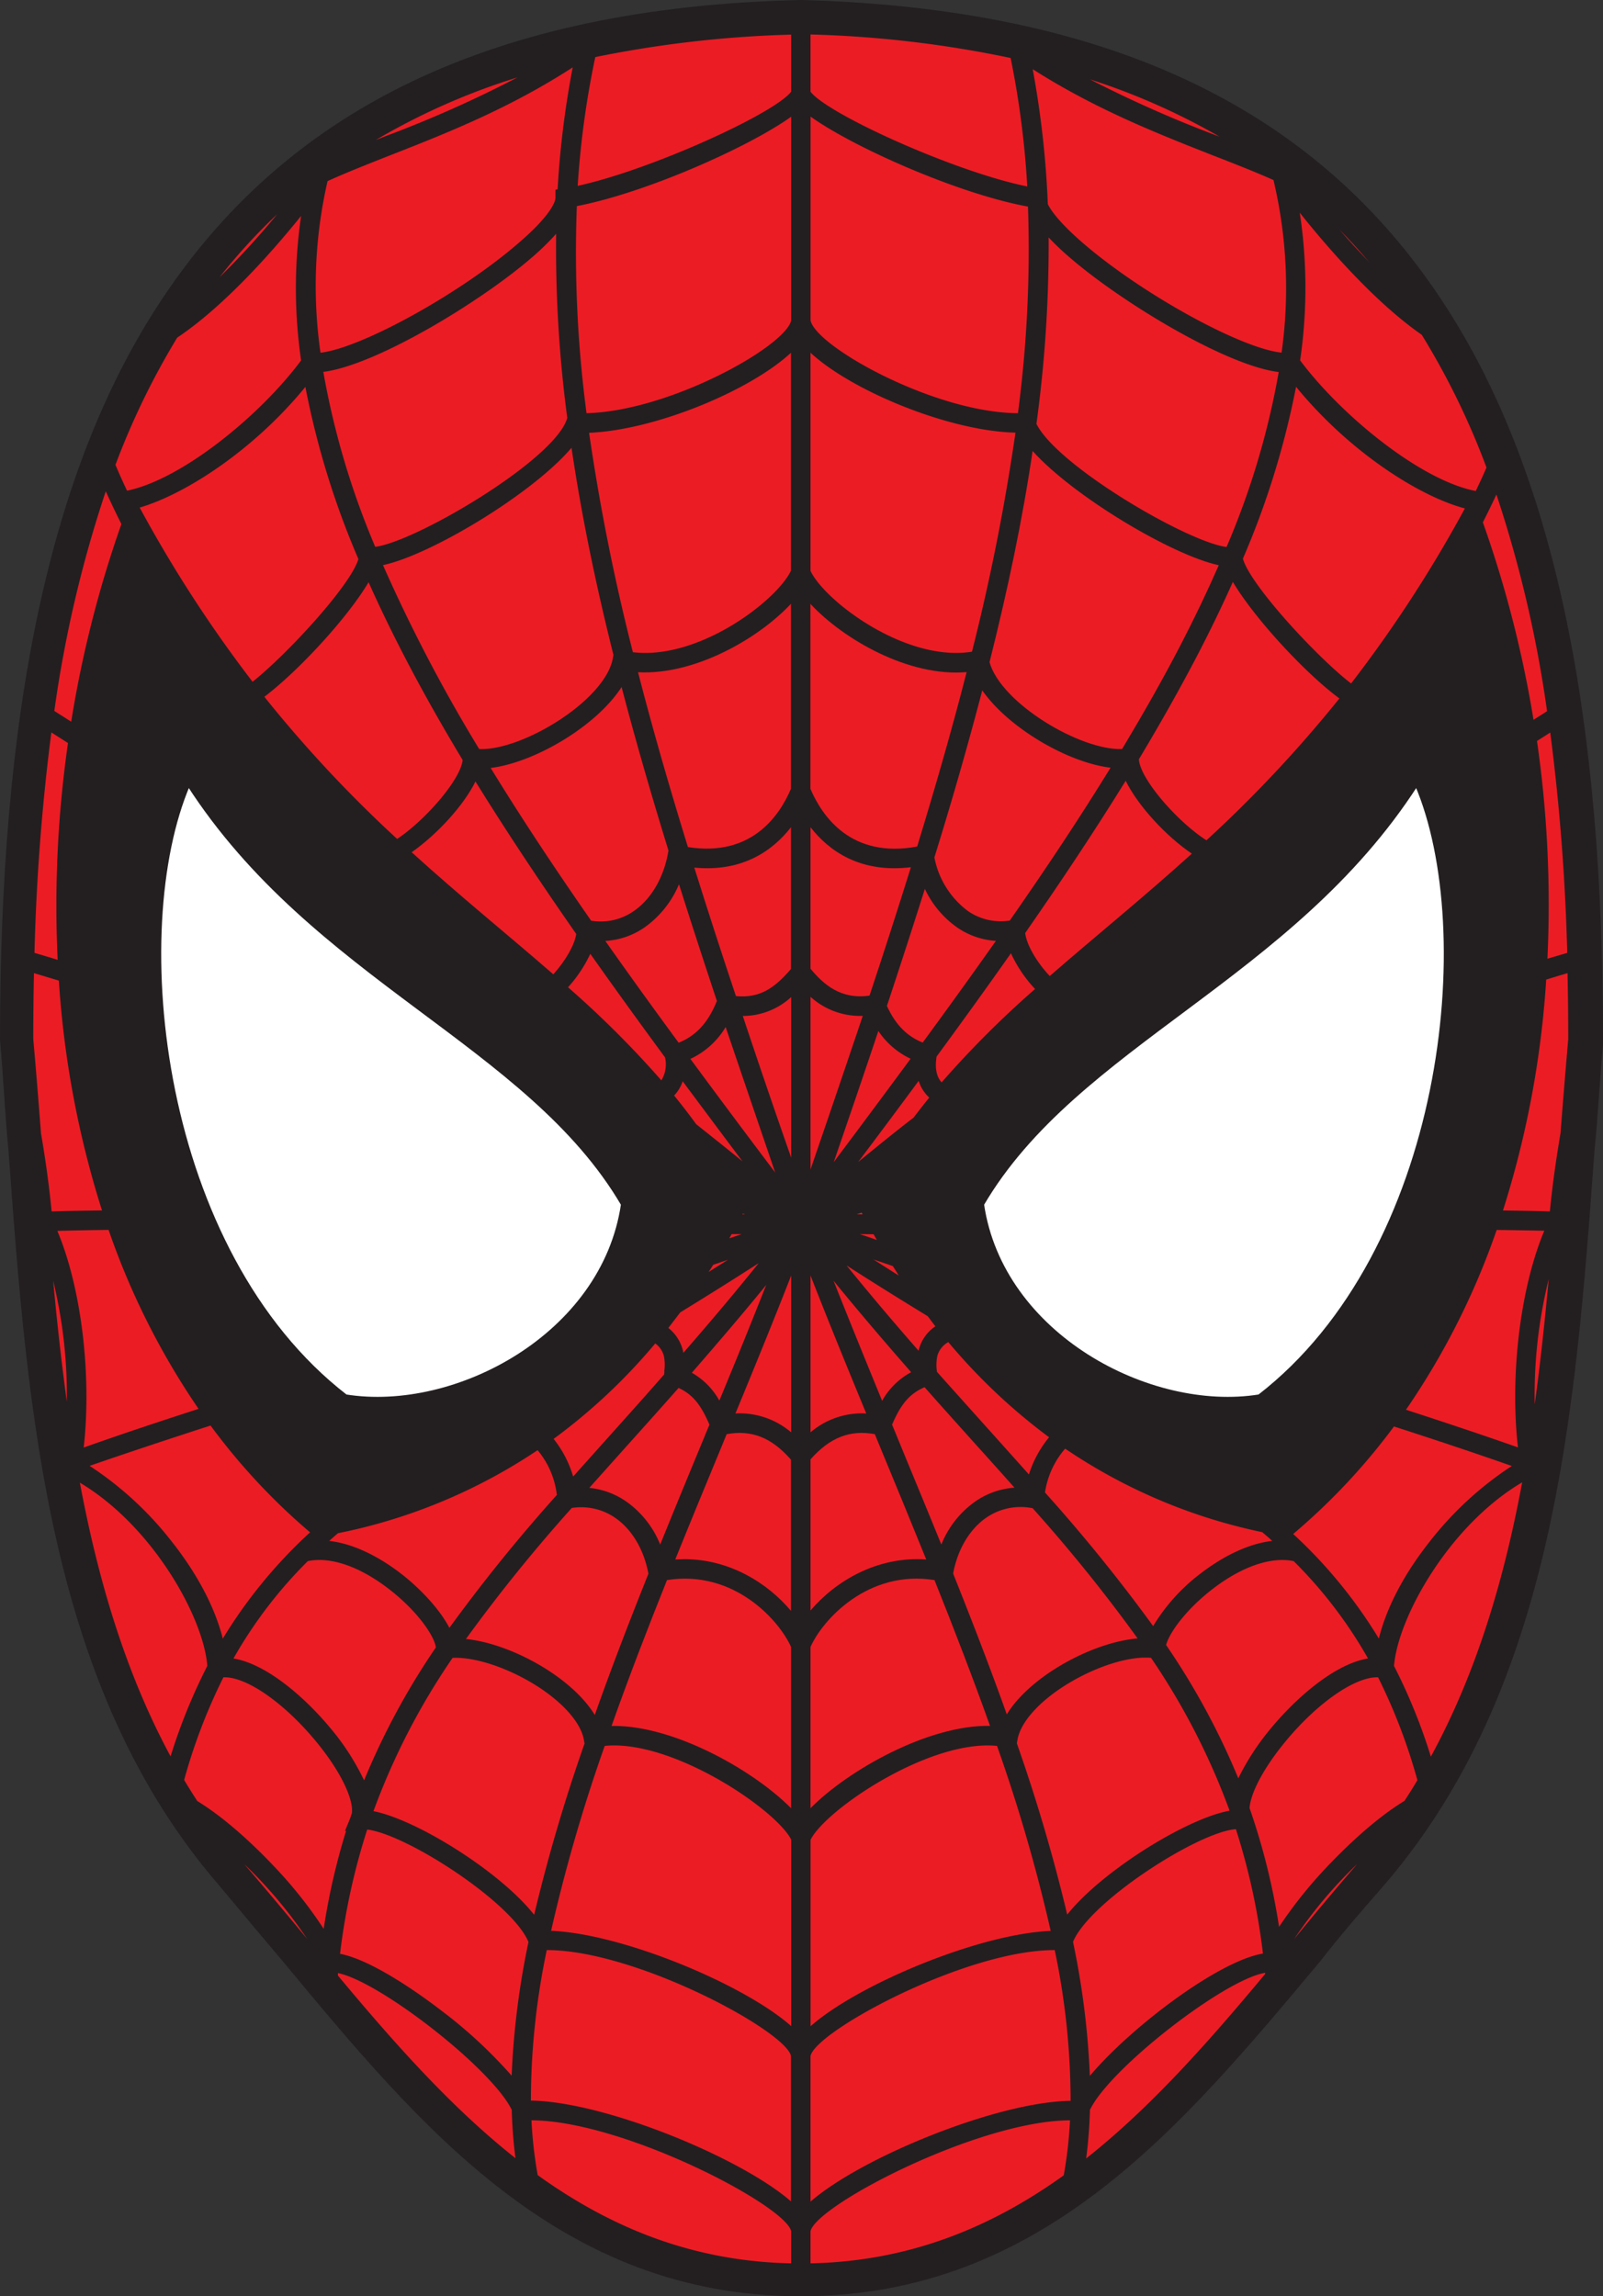 <svg xmlns="http://www.w3.org/2000/svg" viewBox="0 0 318.1 455.7"><rect x="0" y="0" width="318.1" height="455.7" fill="#333333" stroke="none"/><defs><style>.cls-1{fill:#231f20;}.cls-2{fill:#fff;stroke:#231f20;stroke-miterlimit:2.61;stroke-width:0.75px;fill-rule:evenodd;}.cls-3{fill:#ec1c24;}</style></defs><g id="katman_2" data-name="katman 2"><g id="katman_1-2" data-name="katman 1"><path class="cls-1" d="M158.9,455.7c-47.8,0-75.5-33.6-102.8-66.5-3.8-4.5-7.6-9-12.5-14.9C9.7,335.2,5.5,280.8,1.7,228.5,1,221.2.7,214.3,0,206.3,0,143.6,9,93.1,33.2,57.8,57.8,21.8,97.6,1.4,158.9,0h.3c61.3,1.7,101.1,21.8,125.7,57.8,24.2,35.3,33.2,85.9,33.2,148.2v.7h0v.7c-.7,7.6-1,14.2-1.7,21.1-3.8,52.3-8,106.6-41.9,145.8h0c-4.8,5.5-8.7,10-12.5,14.9-27.6,33-55.3,66.5-103.1,66.5Z"/><path class="cls-2" d="M194.9,239c18.7-31.9,61.3-44.7,86.2-83.4,12.5,29.1,5.9,92.8-31.2,121.5-21.7,3.5-51.2-12.1-55-38.1Z"/><path class="cls-2" d="M123.6,239c-18.7-31.9-61.3-44.7-86.2-83.4-12.5,29.1-5.9,92.8,31.2,121.5,21.8,3.5,51.2-12.1,55-38.1Z"/><path class="cls-3" d="M202,82a248.65,248.65,0,0,0,2-40.78A1.46,1.46,0,0,1,204,41c-13.64-2.47-34.55-11.7-43.15-17.86V63.59C161.91,68.79,185.46,81.92,202,82Z"/><path class="cls-3" d="M203.85,37a178.91,178.91,0,0,0-3.3-25.49,221,221,0,0,0-39.71-4.67V18.2C164.26,22.67,189.57,34.13,203.85,37Z"/><path class="cls-3" d="M192.88,129.33a425,425,0,0,0,8.63-43.47C188.3,85.55,169,77.57,160.84,70v43.3C163.69,119.3,179.71,131.45,192.88,129.33Z"/><path class="cls-3" d="M172.55,197.58q4.29-12.92,8.21-25.48c-10.09,1.23-16.28-3.26-19.92-7.93v28.08C163.45,195.4,166.88,198.41,172.55,197.58Z"/><path class="cls-3" d="M144.47,250l-2.94,1c-.31.48-.61,1-.92,1.43Z"/><path class="cls-3" d="M268.11,135.64a258.62,258.62,0,0,0,22.58-34.74c-9.31-2.47-23.19-11.5-33.5-24.14a165.94,165.94,0,0,1-10.55,34.11C248.09,116.1,261.32,130.4,268.11,135.64Z"/><path class="cls-3" d="M258,71.52c8.21,11,24,23.86,34.85,25.92.76-1.59,1.47-3.13,2.13-4.65a149.83,149.83,0,0,0-12.85-26.35c-8.65-6-17.78-16.15-24.2-24.22A99.77,99.77,0,0,1,258,71.52Z"/><path class="cls-3" d="M222.67,148.65c4.19-7,8.08-13.83,11.6-20.63q4.22-8.15,7.58-15.85c-9.3-2-28.89-13.69-36.94-22.67-2,13.62-4.95,27.59-8.55,41.92C198.66,139.56,214.35,148.94,222.67,148.65Z"/><path class="cls-3" d="M160.84,197.82v34.26c3.55-10.33,7-20.48,10.37-30.48A14.62,14.62,0,0,1,160.84,197.82Z"/><path class="cls-3" d="M242,27.12a132.58,132.58,0,0,0-25.71-11.37,238.93,238.93,0,0,0,25.58,11.32Z"/><path class="cls-3" d="M214.38,47.78c11.74,10.33,31.85,21.39,39.94,22.2a92.75,92.75,0,0,0-1.61-34.25c-3.83-1.7-8-3.33-12.3-5-10.9-4.3-23.1-9.1-35.48-17a188,188,0,0,1,3,26.78C208.65,42,210.6,44.45,214.38,47.78Z"/><path class="cls-3" d="M183.8,309.48c-3.05-7.54-6.16-15.09-9.27-22.6l-.93-2.27c-4.94-.9-8.93.67-12.76,5v30C165.68,313.9,173.93,308.79,183.8,309.48Z"/><path class="cls-3" d="M52.46,138.28a254.11,254.11,0,0,0,26.35,28.21c5.48-3.64,12.56-11.67,13-15.66-4.07-6.75-7.86-13.45-11.31-20.09q-4.06-7.8-7.36-15.2C69,122.55,59.33,133.06,52.46,138.28Z"/><path class="cls-3" d="M106,50.7C95.84,59.64,74.7,72.48,64.16,73.8a159.45,159.45,0,0,0,10.3,34.72c8-1,35.18-17,38-25.25l.11-.32a255.5,255.5,0,0,1-2.21-36.55A50.65,50.65,0,0,1,106,50.7Z"/><path class="cls-3" d="M109.86,285.55a21.93,21.93,0,0,1,3.88,7.47l7.39-8.26c3.52-3.92,7.08-7.89,10.67-12l0-.15.06-.38h-.06a8.78,8.78,0,0,0-.07-3.17,4.44,4.44,0,0,0-1.7-2.45A115.46,115.46,0,0,1,109.86,285.55Z"/><path class="cls-3" d="M171.9,280.51c-3.87-9.38-7.58-18.46-11.06-27.38v31.12A15.66,15.66,0,0,1,171.9,280.51Z"/><path class="cls-3" d="M147.19,244.91l-2,0-.47.84Z"/><path class="cls-3" d="M147.84,241l-.44-.14-.08.14Z"/><path class="cls-3" d="M265.74,45.5c1.95,2.25,4,4.46,6,6.58Q268.88,48.68,265.74,45.5Z"/><path class="cls-3" d="M39.4,279.59a148.37,148.37,0,0,1-17.85-35.51q-5.22.06-10.17.19c4.76,11.32,6.85,28.59,5.23,43C23.82,284.7,31.4,282.18,39.4,279.59Z"/><path class="cls-3" d="M185.44,313.57c-13.2-2.1-22.21,7.88-24.6,13.27v32c7.43-7.53,23.4-16.57,35.62-16.34C193.07,333,189.33,323.29,185.44,313.57Z"/><path class="cls-3" d="M197.85,346.48c-13.37-1.35-34,12.62-37,18.63v37c9.42-8.34,33.64-18.39,47.65-18.91A328,328,0,0,0,197.85,346.48Z"/><path class="cls-3" d="M103.42,47.78c5-4.36,6.76-7.26,6.81-8.53l0-1.61.42-.06a182.8,182.8,0,0,1,3-24.21c-12.53,8.11-24.87,13-35.9,17.32-4.51,1.78-8.79,3.46-12.75,5.25A93.16,93.16,0,0,0,63.6,70C71.76,69.07,91.74,58.07,103.42,47.78Z"/><path class="cls-3" d="M182,168c3.61-11.78,6.92-23.31,9.82-34.62-11.48,1-24.47-6.51-31-13.54v36.71C163.18,162.06,168.94,170.42,182,168Z"/><path class="cls-3" d="M176,199.63c1.68,3.67,3.93,6,7.1,7.27q7.47-10.18,14.53-20.18a15.21,15.21,0,0,1-7.67-2.65,19.38,19.38,0,0,1-6.43-7.67Q179.89,187.88,176,199.63Z"/><path class="cls-3" d="M238.25,312.26c3.1-2.38,8.44-5.81,14.22-6.46-.64-.59-1.31-1.16-2-1.74a109.34,109.34,0,0,1-39.1-16.57,17.05,17.05,0,0,0-4,8.7,328.63,328.63,0,0,1,21.46,26.51A37.35,37.35,0,0,1,238.25,312.26Z"/><path class="cls-3" d="M203.43,185.17c.31,2.35,2.22,5.68,4.88,8.53,8.93-7.79,18.44-15.46,28.2-24.29-5.13-3.47-10.68-9.49-13.13-14.46C217.25,164.87,210.55,174.94,203.43,185.17Z"/><path class="cls-3" d="M194.92,137c-2.83,10.84-6,21.9-9.5,33.15a17.3,17.3,0,0,0,6.69,10.67,11.46,11.46,0,0,0,8.27,1.87c7.16-10.27,13.89-20.39,20-30.34C212,151.36,200.18,144.54,194.92,137Z"/><path class="cls-3" d="M196.59,284.14q3.87,4.31,7.59,8.47a21.91,21.91,0,0,1,4-7.38,116.86,116.86,0,0,1-20-18.89A4.56,4.56,0,0,0,186,269.1a8.91,8.91,0,0,0-.06,3.16C189.55,276.3,193.09,280.24,196.59,284.14Z"/><path class="cls-3" d="M205.4,196.27a26.77,26.77,0,0,1-4.79-7.09q-7.14,10.14-14.75,20.49c-.38,2.35,0,4.05,1,5.13A193.65,193.65,0,0,1,205.4,196.27Z"/><path class="cls-3" d="M283.66,306A67.38,67.38,0,0,1,300,290.93c-7.37-2.59-15.15-5.18-23.38-7.84a126.3,126.3,0,0,1-20,21.33,95.73,95.73,0,0,1,17,20.76C275.13,319.05,278.59,312.42,283.66,306Z"/><path class="cls-3" d="M304.31,142.85l2.69-1.71a242.27,242.27,0,0,0-10.05-43c-.84,1.8-1.73,3.64-2.69,5.52A224.79,224.79,0,0,1,304.31,142.85Z"/><path class="cls-3" d="M211.82,50.7a50.43,50.43,0,0,1-3.73-3.58,262.22,262.22,0,0,1-2.42,37c4.26,8.47,30.12,23.51,37.73,24.43a157.1,157.1,0,0,0,10.35-34.72C243.25,72.58,222,59.67,211.82,50.7Z"/><path class="cls-3" d="M226,150.68c.25,4,7.81,12.53,13.41,16.08a255.17,255.17,0,0,0,26.38-28.15c-6.91-5.11-16.92-16-21.14-23.13q-3.12,7-6.92,14.33C234.15,136.69,230.22,143.64,226,150.68Z"/><path class="cls-3" d="M297,244.09a148.26,148.26,0,0,1-18,35.68c7.8,2.53,15.19,5,22.22,7.47-1.62-14.38.47-31.65,5.23-43Q301.8,244.15,297,244.09Z"/><path class="cls-3" d="M307.07,190.26,311,189.1a424.27,424.27,0,0,0-3.37-43.73L305,147.05A227,227,0,0,1,307.07,190.26Z"/><path class="cls-3" d="M225.75,325.15a315.29,315.29,0,0,0-20.83-25.84,12,12,0,0,0-9.18,1.86c-3.32,2.28-5.73,6.33-6.6,11.11v0c3.75,9.38,7.36,18.72,10.65,27.95C204.39,332.66,216.73,325.91,225.75,325.15Z"/><path class="cls-3" d="M175.05,278a14.38,14.38,0,0,1,5.76-5.68c-5-5.71-10.18-11.75-15.4-18.15C168.47,261.9,171.7,269.82,175.05,278Z"/><path class="cls-3" d="M186.8,306.52a19.11,19.11,0,0,1,6.74-8.55,15.51,15.51,0,0,1,7.77-2.74c-2.48-2.79-5-5.61-7.61-8.49-3.29-3.67-6.72-7.48-10.23-11.45-3,1.33-4.67,3.3-6.45,7.44.37.88.74,1.77,1.1,2.66C181,292.42,183.94,299.47,186.8,306.52Z"/><path class="cls-3" d="M244,359.34A137.91,137.91,0,0,0,228.41,329c-4-.36-10,1.4-15.56,4.58-6.07,3.47-10.26,7.92-10.93,11.62l-.14.76a340.31,340.31,0,0,1,10,34C218.63,371.34,235.48,360.86,244,359.34Z"/><path class="cls-3" d="M252.15,343.05c5.1-6.17,12.74-12.84,19.32-13.92a89,89,0,0,0-14.75-19.32c-4.47-.93-10.29,1.06-16.09,5.53-5.45,4.2-8.62,8.8-9.23,11.11a144.49,144.49,0,0,1,14.33,26.46A49.31,49.31,0,0,1,252.15,343.05Z"/><path class="cls-3" d="M177.16,251.25l-3.83-1.3,5,3.18C178,252.5,177.56,251.88,177.16,251.25Z"/><path class="cls-3" d="M170.61,244.91l3.39,1.16-.65-1.13Z"/><path class="cls-3" d="M165.45,230.62q7.76-10.35,15.25-20.51a15.83,15.83,0,0,1-6.4-5.51C171.44,213.16,168.47,221.83,165.45,230.62Z"/><path class="cls-3" d="M184.4,217.82a7.57,7.57,0,0,1-2.1-3.32q-5.9,8-12,16.09c3.69-3,7.35-6,11-8.8Q182.83,219.77,184.4,217.82Z"/><path class="cls-3" d="M171.18,241l-.19-.35-1,.34Z"/><path class="cls-3" d="M182.28,268.06a8,8,0,0,1,3.34-4.85c-.51-.65-1-1.31-1.51-2-5.16-3.15-10.52-6.48-16.11-10.07C172.83,257.11,177.59,262.69,182.28,268.06Z"/><path class="cls-3" d="M102.69,15.36A132.42,132.42,0,0,0,74.57,27.79l1.81-.72A233.9,233.9,0,0,0,102.69,15.36Z"/><path class="cls-3" d="M146.78,280.48A15.77,15.77,0,0,1,157,284.25V253.13c-3.48,8.92-7.19,18-11.06,27.38C146.19,280.49,146.48,280.48,146.78,280.48Z"/><path class="cls-3" d="M157,229.74V197.87a14.19,14.19,0,0,1-9.6,3.75Q152,215.46,157,229.74Z"/><path class="cls-3" d="M144.2,284.61l-.93,2.27c-3.11,7.52-6.23,15.06-9.27,22.6.6,0,1.2-.06,1.79-.06,9.09,0,16.62,4.84,21.17,10.26v-30C153.13,285.28,149.14,283.71,144.2,284.61Z"/><path class="cls-3" d="M132.36,313.57c-3.89,9.72-7.63,19.4-11,28.94h.46c12.17,0,27.82,8.9,35.16,16.34v-32C154.57,321.45,145.55,311.48,132.36,313.57Z"/><path class="cls-3" d="M125.59,129.43c13.06,1.6,28.57-10.23,31.37-16.18V70c-8.06,7.5-26.87,15.35-40.06,15.89A420.73,420.73,0,0,0,125.59,129.43Z"/><path class="cls-3" d="M126.61,133.41c2.92,11.33,6.25,22.89,9.9,34.69,12.57,2,18.15-6.14,20.45-11.57V119.82C150.53,126.71,137.91,134,126.61,133.41Z"/><path class="cls-3" d="M137.78,172.18q3.93,12.57,8.26,25.5c4.74.45,7.65-1.58,10.92-5.38V164.17C153.41,168.72,147.43,173.11,137.78,172.18Z"/><path class="cls-3" d="M72.87,363.08a130.66,130.66,0,0,0-5.39,24.66c6.57,1.24,16.59,8.57,19.83,11.06a94,94,0,0,1,14.22,13.12,160.4,160.4,0,0,1,3.34-26.52C101.67,377.59,80.71,364,72.87,363.08Z"/><path class="cls-3" d="M120,346.48a327.42,327.42,0,0,0-10.64,36.7c14,.52,38.23,10.57,47.65,18.91v-37C154,359.1,133.34,345.12,120,346.48Z"/><path class="cls-3" d="M67.06,391.56c0,.16,0,.33,0,.5,11,13.19,22.36,26.06,35.23,36.24a93.34,93.34,0,0,1-.74-9.59C97.62,410.56,75.39,393.24,67.06,391.56Z"/><path class="cls-3" d="M68.46,363.36l1-2.45.36-1.06c.38-2.46-1.84-7.89-7.16-14.32-6.36-7.68-13.86-12.87-18.33-12.66a112.23,112.23,0,0,0-7.79,20.37c.84,1.41,1.72,2.81,2.62,4.19,6.32,3.85,12.55,10.1,15.39,13.13a86.4,86.4,0,0,1,9.68,12.22,133,133,0,0,1,4.45-19.44Z"/><path class="cls-3" d="M108.57,387h-.07a145.74,145.74,0,0,0-3.15,29.87c14.48.17,41.54,11.22,51.61,20V408C155.83,403,126.15,387,108.57,387Z"/><path class="cls-3" d="M105.47,420.78a84.57,84.57,0,0,0,1.23,10.88C121,441.93,137.19,448.75,157,449.17v-6.39C155.79,437.62,123.65,420.85,105.47,420.78Z"/><path class="cls-3" d="M276.63,330.61a111.93,111.93,0,0,1,7.31,18c9.06-16.64,14.53-35.13,18.12-54.44C287.53,302.76,277.39,321,276.63,330.61Z"/><path class="cls-3" d="M256.85,384.76c4-4.89,8.07-9.75,12.15-14.46.1-.11.18-.23.28-.34A88.32,88.32,0,0,0,256.85,384.76Z"/><path class="cls-3" d="M116.39,82C132.92,81.6,155.9,68.72,157,63.59V23.16c-8.47,6.07-28.89,15.12-42.53,17.74A243.47,243.47,0,0,0,116.39,82Z"/><path class="cls-3" d="M304.55,278.69c1.13-8.21,2-16.52,2.78-24.86A95.6,95.6,0,0,0,304.55,278.69Z"/><path class="cls-3" d="M311.06,193.12c-1.39.41-2.81.84-4.23,1.28a191.42,191.42,0,0,1-8.58,45.82q4.77.06,9.31.19c.45-4.78,1.17-10,2.11-15.52.48-6.28,1-12.52,1.53-18.69C311.2,201.77,311.15,197.42,311.06,193.12Z"/><path class="cls-3" d="M273.27,332.86c-4.49,0-11.86,5.1-18.12,12.67-4.67,5.64-7,10.51-7.19,13.28a132.65,132.65,0,0,1,5.86,23.58,88.32,88.32,0,0,1,9.43-11.83c2.85-3,9.1-9.32,15.44-13.16q1.33-2,2.58-4.12a113.13,113.13,0,0,0-7.8-20.41Z"/><path class="cls-3" d="M114.64,36.88C129,33.77,153.59,22.6,157,18.2V6.87a224.49,224.49,0,0,0-38.87,4.46A177,177,0,0,0,114.64,36.88Z"/><path class="cls-3" d="M160.84,442.78v6.39c19.78-.42,36-7.24,50.25-17.47a85,85,0,0,0,1.24-10.92C194.15,420.85,162,437.62,160.84,442.78Z"/><path class="cls-3" d="M209.23,387C191.66,387,162,403,160.84,408v28.92c10.07-8.8,37.13-19.85,51.61-20A145.74,145.74,0,0,0,209.3,387Z"/><path class="cls-3" d="M216.29,418.71a94.3,94.3,0,0,1-.75,9.64c13-10.29,24.45-23.33,35.52-36.61,0-.08,0-.16,0-.23C243,392.81,220.23,410.46,216.29,418.71Z"/><path class="cls-3" d="M250.62,387.69A131.09,131.09,0,0,0,245.25,363c-7.57.56-29.07,14.44-32.32,22.37a160.25,160.25,0,0,1,3.34,26.6C224.36,402.33,241.81,389.13,250.62,387.69Z"/><path class="cls-3" d="M144,203.82a16,16,0,0,1-7,6.32q8.26,11.21,16.83,22.55Q148.81,218,144,203.82Z"/><path class="cls-3" d="M106,380a339.54,339.54,0,0,1,10-34l-.14-.76c-.67-3.7-4.86-8.15-10.92-11.62-5.37-3.06-11.14-4.81-15.13-4.61a137,137,0,0,0-15.7,30.42C82.73,361.12,99.26,371.45,106,380Z"/><path class="cls-3" d="M128.67,312.32v0c-.87-4.78-3.28-8.83-6.6-11.11a11.91,11.91,0,0,0-8.61-1.95,322.66,322.66,0,0,0-21,26c9,.93,21,7.58,25.57,15.08C121.31,331.05,124.92,321.7,128.67,312.32Z"/><path class="cls-3" d="M152.05,255c-5,6.14-10,11.94-14.76,17.43a14.33,14.33,0,0,1,5.46,5.52C146,270.12,149.09,262.5,152.05,255Z"/><path class="cls-3" d="M48.53,370l.27.33c4.08,4.72,8.11,9.57,12.15,14.45A89.14,89.14,0,0,0,48.53,370Z"/><path class="cls-3" d="M65.65,343.05a48,48,0,0,1,6.6,10.27,143.7,143.7,0,0,1,14.24-26.38c-.23-2.1-3.46-7.08-9.32-11.6s-11.62-6.46-16.09-5.53a89,89,0,0,0-14.75,19.32C52.91,330.21,60.55,336.88,65.65,343.05Z"/><path class="cls-3" d="M117.14,189.29a26.79,26.79,0,0,1-4.42,6.64,195.67,195.67,0,0,1,18.52,18.47,6.09,6.09,0,0,0,.73-4.56Q124.34,199.48,117.14,189.29Z"/><path class="cls-3" d="M135.61,268.47c4.91-5.64,9.9-11.52,14.95-17.8-5.39,3.47-10.56,6.7-15.55,9.76-.78,1-1.58,2.08-2.39,3.1A8.18,8.18,0,0,1,135.61,268.47Z"/><path class="cls-3" d="M133.77,217.41q2.25,2.76,4.39,5.7c3,2.39,6.1,4.84,9.19,7.38q-6-8-11.88-15.91A7.45,7.45,0,0,1,133.77,217.41Z"/><path class="cls-3" d="M81.69,169.13c9.72,8.83,19.2,16.47,28.11,24.23,2.44-2.71,4.2-5.79,4.55-8-7.13-10.23-13.84-20.32-20-30.27C92,159.88,86.67,165.65,81.69,169.13Z"/><path class="cls-3" d="M89.18,323.05a328.61,328.61,0,0,1,21.32-26.37,16.85,16.85,0,0,0-3.82-8.89,109.73,109.73,0,0,1-39.61,16.48c-.58.5-1.17,1-1.74,1.53,5.78.65,11.12,4.08,14.22,6.47C83.39,315.23,87.27,319.37,89.18,323.05Z"/><path class="cls-3" d="M34.14,306c5.07,6.43,8.53,13.06,10.07,19.19A96.55,96.55,0,0,1,61.53,304.1a125.23,125.23,0,0,1-19.75-21.2c-8.44,2.73-16.41,5.38-24,8A67.38,67.38,0,0,1,34.14,306Z"/><path class="cls-3" d="M139.68,285.4c.36-.9.73-1.78,1.1-2.67-1.71-4-3.34-6-6.12-7.29-3.66,4.14-7.22,8.11-10.64,11.92l-7.08,7.91a15.51,15.51,0,0,1,7.32,2.7,19.19,19.19,0,0,1,6.75,8.55C133.86,299.47,136.77,292.42,139.68,285.4Z"/><path class="cls-3" d="M24.09,104q-1.64-3.26-3.1-6.5a241.7,241.7,0,0,0-10.21,43.59l3.35,2.13A224.64,224.64,0,0,1,24.09,104Z"/><path class="cls-3" d="M11.68,194.61l-4.94-1.49c-.09,4.3-.14,8.65-.14,13.08.56,6.2,1.05,12.46,1.54,18.75.94,5.45,1.65,10.7,2.1,15.46q4.88-.14,10-.2A191.59,191.59,0,0,1,11.68,194.61Z"/><path class="cls-3" d="M13.49,147.46l-3.3-2.11A424.86,424.86,0,0,0,6.84,189.1c1.51.44,3.05.91,4.6,1.38A227.45,227.45,0,0,1,13.49,147.46Z"/><path class="cls-3" d="M15.85,294.24c3.61,19.31,9.07,37.76,18,54.32a112.11,112.11,0,0,1,7.29-17.95C40.41,321,30.32,302.85,15.85,294.24Z"/><path class="cls-3" d="M13.26,278.16a96,96,0,0,0-2.71-24C11.3,262.19,12.17,270.22,13.26,278.16Z"/><path class="cls-3" d="M76,112.15a314.61,314.61,0,0,0,19.09,36.5c8.53.36,25-9.65,26.52-18l.12-.68c-3.51-14-6.35-27.75-8.32-41.11C105.74,97.93,85.54,110.12,76,112.15Z"/><path class="cls-3" d="M97.37,152.4c6.12,10,12.82,20.08,19.94,30.32a11.51,11.51,0,0,0,8.38-1.86c3.45-2.34,5.95-6.54,6.86-11.52l.1-.55c-3.39-11-6.53-21.84-9.3-32.45C118.35,144.12,106.05,151.35,97.37,152.4Z"/><path class="cls-3" d="M127.87,184.07a15.19,15.19,0,0,1-7.75,2.66c4.7,6.69,9.57,13.42,14.55,20.2,3.48-1.39,5.86-4,7.59-8.29q-3.9-11.73-7.52-23.16A19.88,19.88,0,0,1,127.87,184.07Z"/><path class="cls-3" d="M43.58,55A157.08,157.08,0,0,0,55,42.52,115,115,0,0,0,43.58,55Z"/><path class="cls-3" d="M27.72,100.73a259.65,259.65,0,0,0,22.4,34.57c6.88-5.47,19.5-19.17,21-24.36A165.65,165.65,0,0,1,60.6,76.78C50.51,89.14,37,98,27.72,100.73Z"/><path class="cls-3" d="M25.21,97.38c10.87-2.23,26.4-14.9,34.54-25.85a99.83,99.83,0,0,1,0-28.68C53.12,51.09,43.85,61.21,35.17,67A150.15,150.15,0,0,0,22.91,92.25l.3.7Q24.14,95.13,25.21,97.38Z"/></g></g></svg>